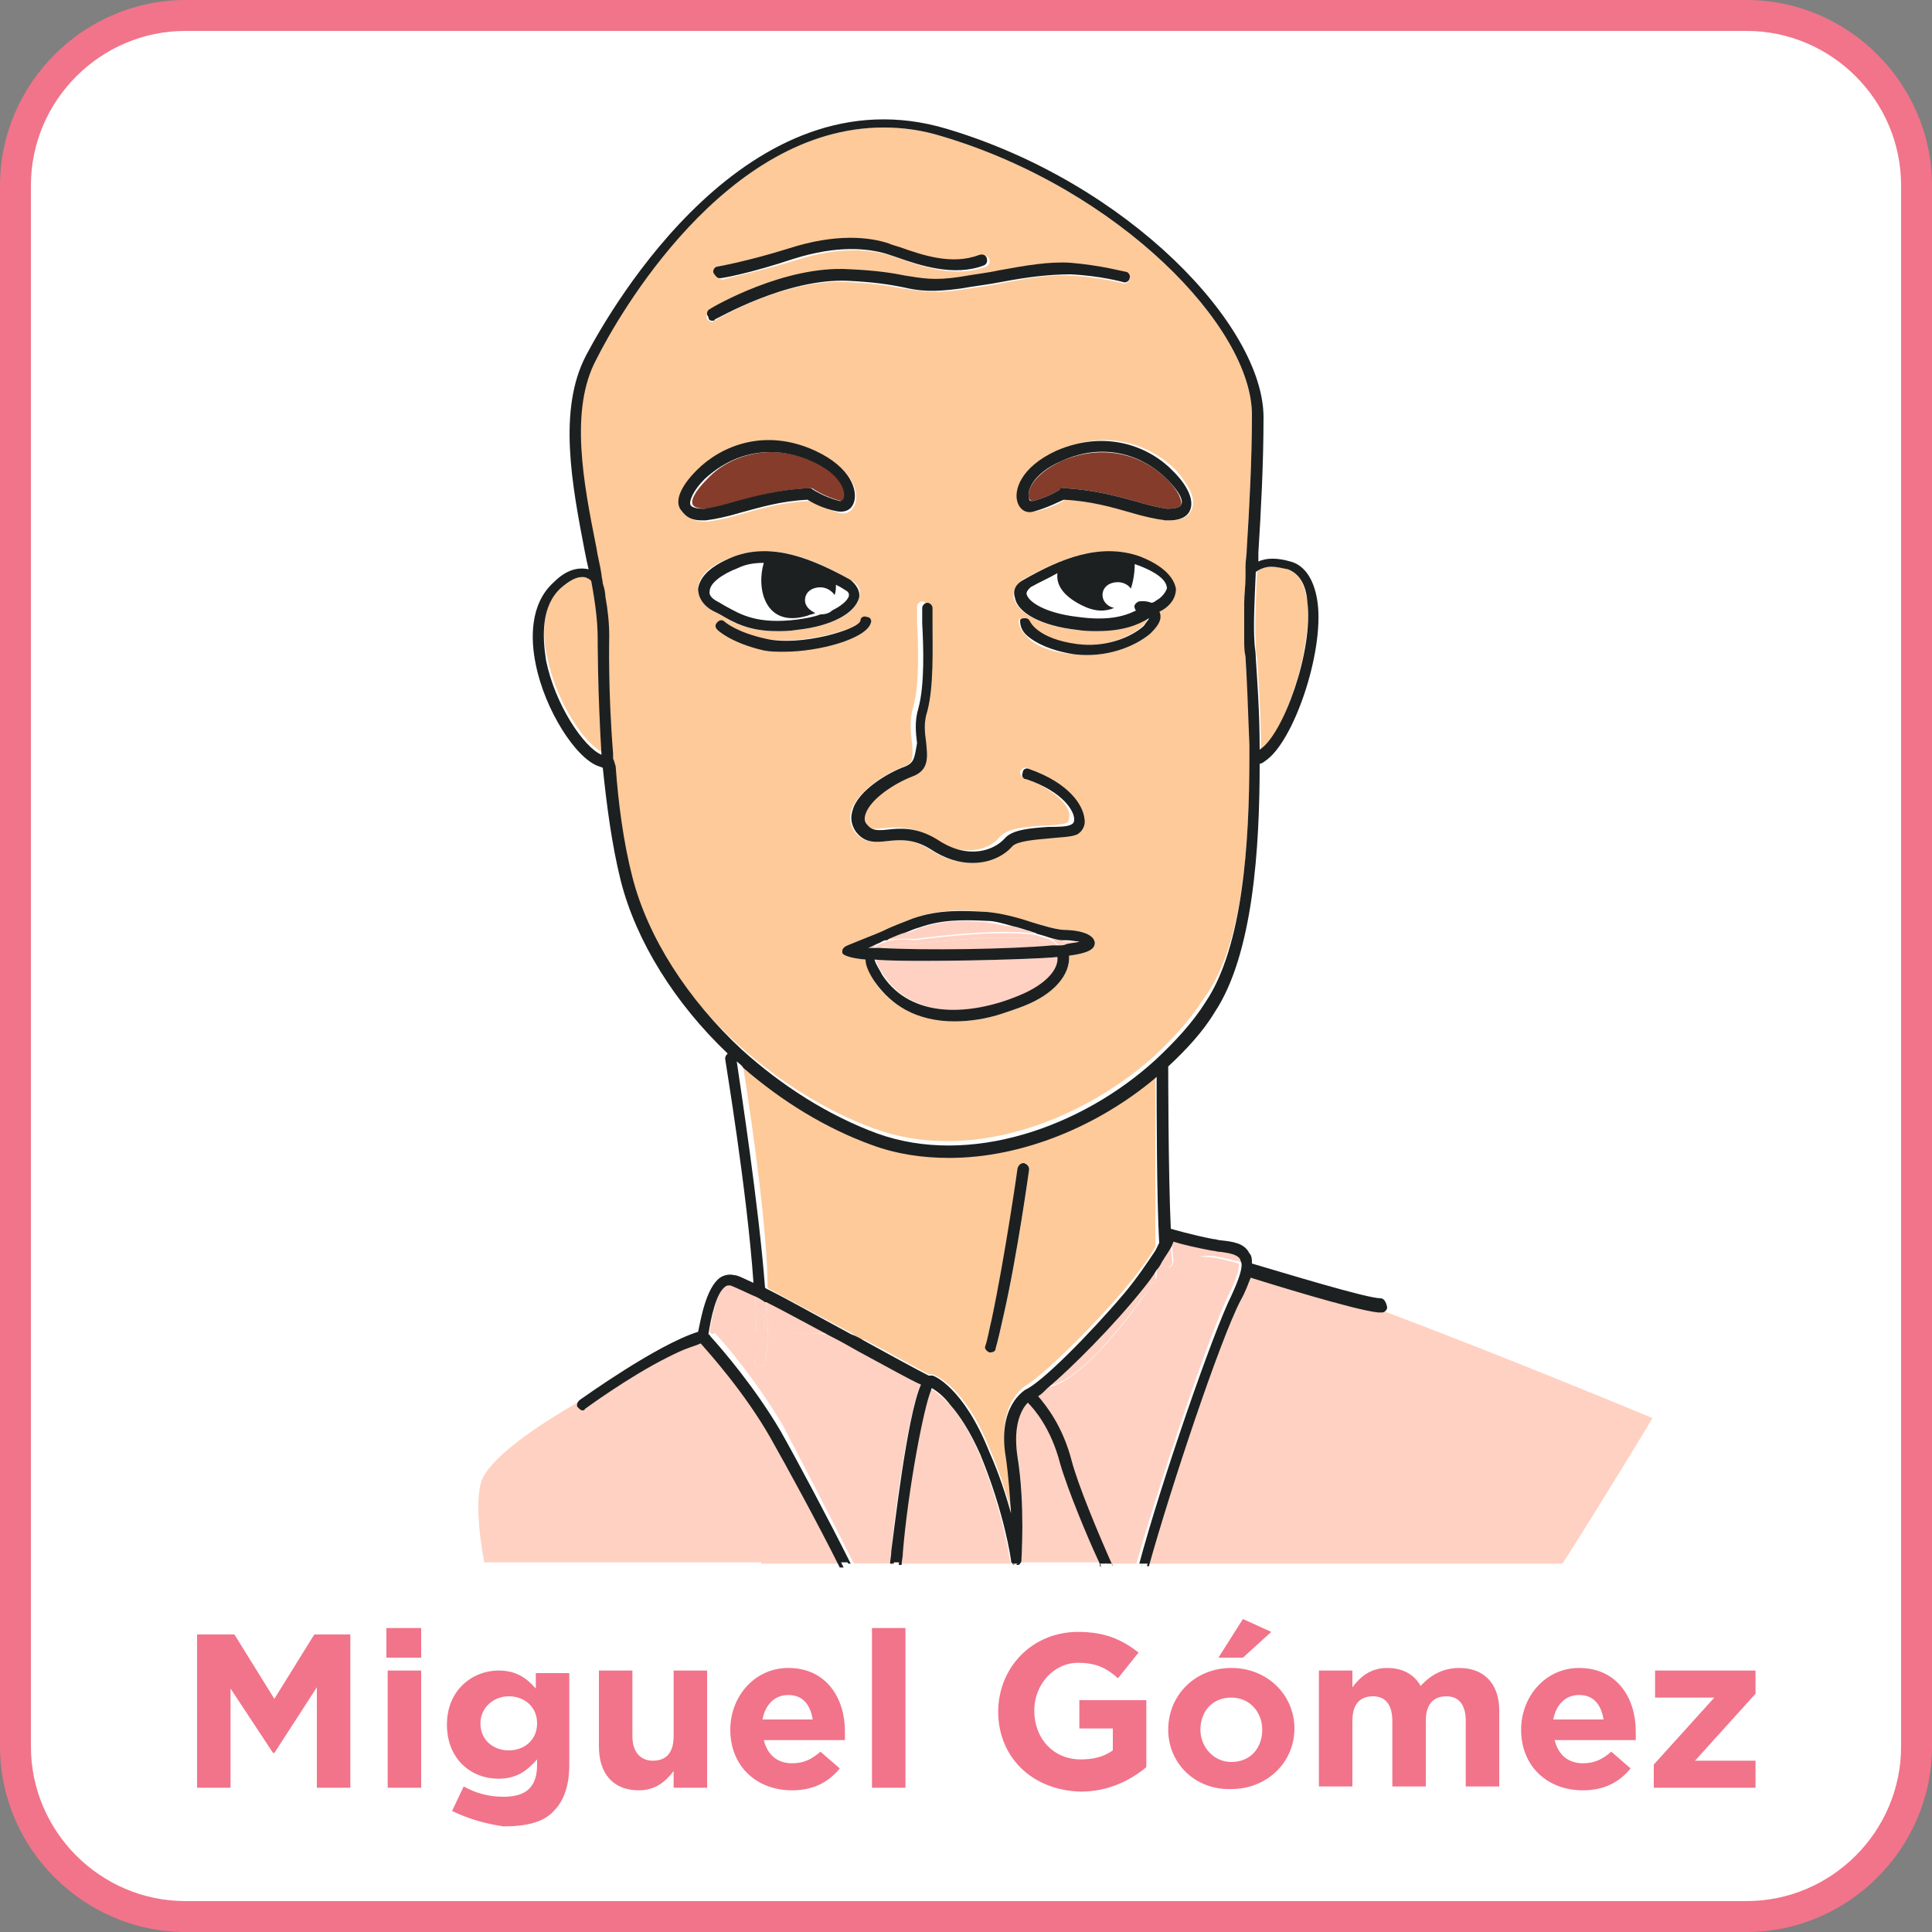 <?xml version="1.0" encoding="utf-8"?>
<!-- Generator: Adobe Illustrator 24.3.0, SVG Export Plug-In . SVG Version: 6.00 Build 0)  -->
<svg version="1.1" xmlns="http://www.w3.org/2000/svg" xmlns:xlink="http://www.w3.org/1999/xlink" x="0px" y="0px"
	 viewBox="0 0 150 150" style="enable-background:new 0 0 150 150;" xml:space="preserve">
<rect x="0" y="0" width="150" height="150" fill="#808080" stroke="none"/>
<style type="text/css">
	.st0{fill:#FFFFFF;}
	.st1{fill:#F1748A;}
	.st2{fill:#C5E9F9;}
	.st3{fill:#FFD1C2;}
	.st4{fill:#231411;}
	.st5{fill:#1C2021;}
	.st6{fill:#F78271;}
	.st7{fill:#853C2B;}
	.st8{fill:#FECA9A;}
	.st9{fill:#FFB260;}
	.st10{fill:#0094B9;}
	.st11{fill:#B3B3B3;}
	.st12{fill:none;stroke:#1C2021;stroke-width:34.506;stroke-miterlimit:10;}
	.st13{fill:none;stroke:#1C2021;stroke-width:2.289;stroke-miterlimit:10;}
	.st14{fill:none;stroke:#1C2021;stroke-width:2.733;stroke-miterlimit:10;}
	.st15{fill:#E7EBEF;}
	.st16{fill:#8A90A5;}
	.st17{fill:#FFFFFF;stroke:#000000;stroke-width:0.437;stroke-miterlimit:10;}
	.st18{fill:none;stroke:#1C2021;stroke-width:2.257;stroke-miterlimit:10;}
	.st19{fill:#CCCCCC;}
	.st20{fill:none;stroke:#1C2021;stroke-width:2.171;stroke-miterlimit:10;}
	.st21{clip-path:url(#SVGID_2_);}
	.st22{clip-path:url(#SVGID_4_);fill:#FDD56F;}
	.st23{fill:none;}
	.st24{fill:#FFEEDA;}
	.st25{fill:#562D24;}
	.st26{fill:none;stroke:#1C2021;stroke-width:7.04;stroke-miterlimit:10;}
	.st27{fill:none;stroke:#1C2021;stroke-width:4.719;stroke-miterlimit:10;}
</style>
<g id="Layer_2">
</g>
<g id="Layer_1">
	<g>
		<path class="st0" d="M14.4,148.8c-7.3,0-13.2-5.9-13.2-13.2V14.4c0-7.3,5.9-13.2,13.2-13.2h121.2c7.3,0,13.2,5.9,13.2,13.2v121.2
			c0,7.3-5.9,13.2-13.2,13.2H14.4z"/>
		<path class="st1" d="M135.6,2.4c6.6,0,12,5.4,12,12v121.2c0,6.6-5.4,12-12,12H14.4c-6.6,0-12-5.4-12-12V14.4c0-6.6,5.4-12,12-12
			H135.6 M135.6,0H14.4C6.5,0,0,6.5,0,14.4v121.2c0,7.9,6.5,14.4,14.4,14.4h121.2c7.9,0,14.4-6.5,14.4-14.4V14.4
			C150,6.5,143.5,0,135.6,0L135.6,0z"/>
	</g>
	<g>
		<path class="st23" d="M89.7,96.9c0.1-0.2,0.2-0.4,0.3-0.6c-0.2-3.5-0.2-10.6-0.2-12.9c0,0-0.1,0.1-0.1,0.1
			C89.7,87.7,89.7,93.7,89.7,96.9z"/>
		<path class="st23" d="M57.7,82.7c-0.2-0.2-0.4-0.3-0.5-0.5c0.3,2,1.8,11,2.2,17.6c0.1,0,0.1,0.1,0.2,0.1
			C59.7,95.8,58.6,87.9,57.7,82.7z"/>
		<path class="st23" d="M53.8,104.3c-0.5,0.2-1.1,0.5-1.8,0.8C52.7,104.8,53.3,104.5,53.8,104.3z"/>
		<path class="st3" d="M78.4,121.1c0,0-0.5-3.7-2.4-8.3c-0.8-1.8-1.6-3-2.3-3.8c-0.6-0.6-1.1-1-1.5-1.2c-0.6,1.4-1.7,7.9-2.2,12.6
			c0,0.3-0.1,0.7-0.1,1h8.6C78.5,121.3,78.4,121.2,78.4,121.1z"/>
		<path class="st3" d="M82.3,113.4c-0.7-2.6-2-4.1-2.5-4.7c-0.4,0.4-1.3,1.6-0.8,4.2c0.6,3.7,0.3,8,0.3,8.1c0,0.1-0.1,0.3-0.2,0.3
			h0.4h1.7h0h4.2c-0.1-0.2-0.2-0.4-0.2-0.6C84.5,119.3,82.9,115.5,82.3,113.4z"/>
		<path class="st3" d="M96.3,100.8c-1.6,3.1-5.4,14.5-7.1,20.6h31.1h1l0.4-0.6c4.1-6.5,6.6-10.7,6.6-10.7s-11.5-4.8-21.4-8.5
			c-1.9-0.2-8.6-2.3-9.9-2.7C96.9,99.5,96.6,100.1,96.3,100.8z"/>
		<path class="st3" d="M59.1,121.4h6.3c-1.8-3.6-4.1-7.9-5.4-10.1c-2-3.5-4.7-6.5-5.4-7.3c-0.3,0.1-0.5,0.2-0.8,0.3
			c-0.5,0.2-1.1,0.5-1.8,0.8c-3,1.6-6.3,4-6.4,4c-0.1,0.1-0.2,0.1-0.2,0.1c-0.1,0-0.3-0.1-0.3-0.2c0-0.1-0.1-0.1-0.1-0.2
			c-3.5,2-6.6,4.2-7.5,5.9c-0.5,1-0.5,3.4,0.1,6.6h19.8H59.1z"/>
		<g>
			<path class="st8" d="M73.7,89.8c-2,0-4.1-0.3-6-1c-3.6-1.3-7-3.4-10-6c0.8,5.1,1.9,13.1,1.9,17.2c1.6,0.9,3.9,2.1,6.5,3.5
				c0.3,0.2,0.6,0.4,1,0.5c2.1,1.1,4.2,2.3,5,2.7c0,0,0.1,0,0.1,0c0,0,0,0,0.1,0c0,0,0.1,0,0.1,0c0,0,0,0,0,0c0.1,0,2.5,0.9,4.4,5.7
				c0.8,1.8,1.3,3.5,1.7,4.8c0-1.3-0.1-2.9-0.4-4.3c-0.7-3.9,1.4-5.2,1.5-5.3c0,0,0,0,0,0c0,0,0,0,0,0c1.1-0.6,4.9-4.2,7.7-7.5
				c1-1.2,1.9-2.4,2.4-3.3c0-3.3,0-9.2,0-13.4C85.3,87.2,79.5,89.8,73.7,89.8z M77.3,104.7c-0.1,0.2-0.2,0.3-0.4,0.3
				c0,0-0.1,0-0.1,0c-0.2-0.1-0.4-0.3-0.3-0.5c0.2-0.6,0.3-1.3,0.5-2.1c1.1-4.7,2-11.6,2-11.7c0-0.2,0.3-0.4,0.5-0.4
				c0.2,0,0.4,0.2,0.4,0.5c0,0.1-0.9,6.7-2,11.4C77.7,103.2,77.5,104,77.3,104.7z"/>
			<path class="st8" d="M72.4,107.7C72.3,107.7,72.3,107.7,72.4,107.7C72.3,107.7,72.3,107.7,72.4,107.7c0.3,0.3,0.8,0.7,1.4,1.3
				C73.2,108.3,72.7,107.9,72.4,107.7z"/>
			<path class="st8" d="M46.4,49.4c0-1.3-0.2-2.8-0.5-4.4c-0.1-0.1-0.2-0.1-0.3-0.2c-0.1,0-0.3-0.1-0.4-0.1c-0.5,0-1,0.3-1.6,0.8
				c-1.6,1.5-1.5,3.9-1.1,5.6c0.7,3.4,2.9,6.7,4.3,7.3C46.4,53.6,46.4,49.6,46.4,49.4z"/>
			<path class="st8" d="M101.5,46.7c-0.2-1.4-0.7-2.2-1.5-2.5c-0.4-0.1-0.8-0.2-1.2-0.2c-0.5,0-0.9,0.1-1.2,0.4
				c-0.1,2.3-0.2,4.2-0.1,5.5c0,0.3,0,0.7,0.1,1.2c0.1,1.6,0.3,4.1,0.3,7.1C99.6,57.1,101.9,50.5,101.5,46.7z"/>
			<path class="st8" d="M96.6,46.8c0-0.6,0.1-1.3,0.1-2c0-0.3,0-0.5,0-0.8c0-0.5,0.1-0.9,0.1-1.4c0.2-3.2,0.4-6.9,0.4-10.4
				c0-6.8-10.3-17.5-24-21.6c-1.6-0.5-3.2-0.7-4.6-0.7C56.3,9.9,48,24.5,46.2,27.7c-2.1,3.9-1,9.6,0,14.6c0.1,0.7,0.3,1.4,0.4,2.1
				c0,0.3,0.1,0.5,0.1,0.7c0.1,0.3,0.1,0.7,0.2,1c0.2,1.1,0.3,2.2,0.3,3.1c0,0.1-0.1,4.1,0.3,9.1c0,0.1,0,0.3,0,0.4
				c0,0.1,0,0.3,0,0.4c0.3,2.8,0.7,5.9,1.3,8.6c1.2,4.8,4.3,9.6,8.5,13.4c3.1,2.8,6.7,5.1,10.5,6.5c7.3,2.7,15.9-0.4,21.7-5.5
				c1.5-1.4,2.9-2.9,3.9-4.5C96.5,73.6,97,65.5,97,59c0-0.2,0-0.3,0-0.5c0-0.2,0-0.4,0-0.6c0-2.9-0.2-5.3-0.3-6.8
				c0-0.5-0.1-0.9-0.1-1.2c0-0.3,0-0.7,0-1.1c0-0.4,0-0.7,0-1.1C96.6,47.4,96.6,47.1,96.6,46.8z M55.9,20.8c0,0,2.3-0.4,5.5-1.4
				c3.7-1.2,6.2-0.9,7.8-0.4c0.3,0.1,0.6,0.2,0.9,0.3c1.7,0.6,4.1,1.4,6.1,0.6c0.2-0.1,0.5,0,0.6,0.2c0.1,0.2,0,0.5-0.2,0.6
				c-2.4,0.9-5,0-6.7-0.6c-0.3-0.1-0.6-0.2-0.9-0.3c-1.4-0.4-3.8-0.7-7.2,0.4c-3.3,1-5.5,1.4-5.6,1.5c0,0-0.1,0-0.1,0
				c-0.2,0-0.4-0.1-0.4-0.4C55.5,21,55.6,20.8,55.9,20.8z M55.1,24.1c0.2-0.1,5.7-3.3,10.8-3.1c2.2,0.1,3.4,0.4,4.4,0.5
				c1.3,0.2,2.1,0.4,4.2,0.1c1.1-0.2,2.1-0.3,3-0.5c2.2-0.4,3.9-0.7,5.6-0.6c2.4,0.1,4.2,0.7,4.3,0.7c0.2,0.1,0.4,0.3,0.3,0.5
				c-0.1,0.2-0.3,0.4-0.5,0.3c0,0-1.8-0.5-4.1-0.6c-1.6-0.1-3.3,0.2-5.4,0.6c-0.9,0.2-1.9,0.3-3.1,0.5c-2.2,0.3-3.1,0.1-4.5-0.1
				c-1-0.2-2.2-0.4-4.3-0.5c-4.8-0.3-10.2,2.9-10.3,3c-0.1,0-0.1,0.1-0.2,0.1c-0.1,0-0.3-0.1-0.4-0.2C54.8,24.5,54.9,24.2,55.1,24.1
				z M79.5,60.4c-0.2-0.1-0.3-0.3-0.3-0.5c0.1-0.2,0.3-0.3,0.5-0.3c3.1,1.1,4.2,2.8,4.3,3.9c0,0.6-0.2,1-0.6,1.2
				C83,65,82.2,65,81.3,65.1c-1,0.1-2.4,0.1-2.8,0.6c-0.6,0.7-1.7,1.3-3.1,1.3c-1,0-2.1-0.3-3.3-1.1c-1.3-0.8-2.3-0.7-3.3-0.6
				c-0.9,0.1-1.8,0.2-2.5-0.8c-0.3-0.5-0.4-1-0.2-1.6c0.5-1.5,2.7-2.9,4.1-3.4c0.7-0.2,0.7-0.7,0.6-1.9c-0.1-0.8-0.2-1.7,0.1-2.7
				c0.5-1.7,0.4-4.8,0.3-6.6c0-0.5,0-0.9,0-1.2c0-0.2,0.2-0.4,0.4-0.4s0.4,0.2,0.4,0.4c0,0.3,0,0.7,0,1.2c0.1,2,0.2,5-0.4,6.8
				c-0.2,0.8-0.2,1.6-0.1,2.4c0.1,1.1,0.2,2.2-1.1,2.7c-1.3,0.5-3.2,1.7-3.6,2.9c-0.1,0.3-0.1,0.6,0.1,0.8c0.4,0.5,0.8,0.5,1.7,0.4
				c1-0.1,2.3-0.2,3.8,0.8c2.5,1.6,4.5,0.8,5.2-0.1c0.6-0.7,2-0.8,3.4-0.9c0.7,0,1.5-0.1,1.8-0.2c0.2-0.1,0.2-0.3,0.2-0.4
				C83.2,62.9,82.4,61.5,79.5,60.4z M52.9,39.6c-0.3-0.7,0.1-1.8,1.3-3c1.9-1.9,5.3-3.3,9.2-1.5c2.8,1.3,3.3,3.1,3,4
				c-0.2,0.6-0.7,0.9-1.3,0.7c-1.1-0.3-2-0.8-2.3-0.9c-2.1,0.1-3.8,0.6-5.2,1c-1,0.3-1.9,0.5-2.7,0.6c-0.1,0-0.2,0-0.3,0
				C53.4,40.4,53.1,39.9,52.9,39.6z M54.2,45.7c0-0.6,0.4-1.7,2.8-2.5c3.1-1.1,6.2,0.2,9,1.8c0.6,0.3,0.9,0.8,0.7,1.4
				c-0.2,1.2-2.1,2.2-4.8,2.5C61.4,49,60.8,49,60.3,49c-2.3,0-3.5-0.7-4.4-1.3c-0.2-0.1-0.4-0.2-0.6-0.3
				C54.6,47,54.2,46.4,54.2,45.7z M55.7,48.9c-0.2-0.2-0.2-0.4,0-0.6c0.2-0.2,0.4-0.2,0.6,0c0,0,0.9,0.8,3.2,1.3
				c2.6,0.5,7-0.7,7.3-1.4c0.1-0.2,0.3-0.3,0.5-0.3c0.2,0.1,0.3,0.3,0.3,0.5c-0.4,1.2-4,2.1-6.7,2.1c-0.6,0-1.1,0-1.6-0.1
				C56.8,49.9,55.8,48.9,55.7,48.9z M74.1,79.3c-1.3,0-2.6-0.3-3.8-0.9c-0.9-0.5-1.8-1.2-2.4-2.2c-0.4-0.7-0.6-1.2-0.7-1.7
				c-1-0.1-1.7-0.3-1.8-0.5c0-0.1-0.1-0.4,0.4-0.6c1.3-0.5,2.1-0.9,2.7-1.1c0.8-0.4,1.4-0.6,2.4-1c1.9-0.7,3.9-0.7,5.7-0.5
				c1,0.1,2.3,0.5,3.5,0.8c1.1,0.3,2.1,0.6,2.6,0.6c0,0,2.2,0,2.3,1c0,0.5-0.5,0.8-2,1c0,0,0,0,0,0c0.1,1.5-1.2,3-3.5,3.9
				c-0.5,0.2-1.1,0.4-1.7,0.6C76.6,79.1,75.3,79.3,74.1,79.3z M90.1,47.4c-0.1,0-0.1,0.1-0.2,0.1c0,0.1,0.1,0.2,0.1,0.4
				c0,0.5-0.4,1-0.8,1.3c-1.2,1-3.4,1.9-5.9,1.6c-2-0.2-3.1-0.8-3.6-1.4c-0.5-0.5-0.6-0.9-0.6-1.2c0-0.2,0.2-0.2,0.4-0.2
				c0.2,0,0.3,0.1,0.4,0.3c0,0,0.5,1.3,3.6,1.7c2.2,0.3,4.2-0.5,5.2-1.4c0.3-0.3,0.4-0.4,0.4-0.6c-0.9,0.5-2.1,1-4,1
				c-0.5,0-1,0-1.6-0.1c-2.7-0.3-4.5-1.3-4.8-2.5c-0.1-0.5,0.2-1,0.7-1.4c2.9-1.6,6-2.9,9-1.8c2.3,0.9,2.7,1.9,2.8,2.5
				C91.3,46.4,90.9,47,90.1,47.4z M92.5,39.6c-0.1,0.3-0.5,0.8-1.6,0.8c-0.1,0-0.2,0-0.3,0c-0.8-0.1-1.7-0.3-2.7-0.6
				c-1.5-0.4-3.1-0.9-5.2-1c-0.3,0.2-1.2,0.7-2.3,0.9c-0.6,0.1-1.1-0.1-1.3-0.7c-0.3-0.9,0.2-2.7,3-4c3.9-1.8,7.3-0.4,9.2,1.5
				C92.4,37.8,92.9,38.8,92.5,39.6z"/>
		</g>
		<path class="st7" d="M79.9,38.7c0.1,0.2,0.2,0.2,0.3,0.2c1.2-0.3,2.1-0.9,2.1-0.9c0.1,0,0.2-0.1,0.2-0.1l0,0
			c2.3,0.1,4.1,0.6,5.6,1c1,0.3,1.8,0.5,2.5,0.6c0.6,0,1-0.1,1.1-0.3c0.1-0.3-0.2-1.1-1.1-2c-1.7-1.7-4.7-2.9-8.2-1.4
			C80.1,36.9,79.7,38.2,79.9,38.7z"/>
		<path class="st0" d="M90.4,45.8c0-0.6-0.9-1.3-2.2-1.8c-0.1,0-0.2-0.1-0.3-0.1c0,0.6,0,1.3-0.3,1.9c0.1,0.2,0.2,0.3,0.2,0.6
			c0,0.6-0.5,1-1.2,1c-0.1,0-0.2,0-0.3-0.1c-0.6,0.3-1.4,0.3-2.5-0.2c-1.6-0.8-2-1.6-1.9-2.5c-0.7,0.3-1.4,0.7-2.1,1.1
			c-0.4,0.2-0.3,0.4-0.3,0.5c0.1,0.6,1.4,1.5,4,1.8c2.2,0.3,3.6-0.1,4.5-0.5c-0.1-0.1-0.1-0.1-0.1-0.2c-0.1-0.2,0.1-0.5,0.3-0.5
			c0.1,0,0.6-0.1,1,0.1c0.1-0.1,0.3-0.2,0.4-0.2C90,46.5,90.4,46.2,90.4,45.8z"/>
		<path class="st7" d="M62.9,37.9c0.1,0,0.2,0,0.3,0.1c0,0,0.9,0.6,2.1,0.9c0.2,0,0.3,0,0.3-0.2c0.2-0.5-0.2-1.9-2.5-2.9
			c-1.1-0.5-2.2-0.7-3.2-0.7c-2.1,0-3.9,0.9-5,2.1c-1,1-1.3,1.7-1.1,2c0.1,0.2,0.5,0.3,1.1,0.3c0.7-0.1,1.5-0.3,2.5-0.6
			C58.8,38.5,60.6,38,62.9,37.9z"/>
		<path class="st0" d="M61.9,48c0.7-0.1,1.3-0.2,1.8-0.4c-0.2,0-0.3,0-0.4-0.1c-0.2,0.1-0.4,0.1-0.6,0.2c-3.3,1-4-2.1-3.4-4.1
			c-0.7,0-1.3,0.1-2,0.4c-1.3,0.5-2.2,1.1-2.2,1.8c0,0.5,0.4,0.7,0.6,0.8c0.2,0.1,0.4,0.2,0.7,0.4C57.4,47.6,58.8,48.4,61.9,48z"/>
		<path class="st0" d="M64.8,46.2c0.1,0.1,0.1,0.3,0.1,0.4c0,0.3-0.1,0.5-0.3,0.7c0.8-0.4,1.3-0.8,1.3-1.1c0-0.1,0-0.3-0.3-0.5
			c-0.2-0.1-0.4-0.2-0.7-0.4C64.9,45.7,64.9,46,64.8,46.2z"/>
		<path class="st3" d="M72,74.6c-1.5,0-2.9,0-4-0.1c0.1,0.4,0.3,0.8,0.6,1.2c2.3,3.5,7,3.1,10.6,1.6c2.2-0.9,3-2.2,3-3c0,0,0,0,0,0
			c0,0,0,0,0,0C81.4,74.4,76.4,74.6,72,74.6z"/>
		<path class="st3" d="M59.6,100.9C59.6,100.8,59.5,100.8,59.6,100.9c-0.1,0.1-0.1,0.3-0.1,0.5C59.6,101.2,59.6,101,59.6,100.9z"/>
		<path class="st3" d="M59.6,103.5c0,0,0.1,0,0.1,0c0-0.1-0.1-0.1-0.1-0.2C59.6,103.4,59.6,103.4,59.6,103.5z"/>
		<path class="st3" d="M58.7,103.5c0-0.9,0-2-0.1-3.1c-0.9-0.4-1.5-0.7-1.8-0.8c-0.1,0-0.3,0-0.4,0.1c-0.7,0.5-1.1,2.4-1.3,3.7
			c0,0,0.1,0.1,0.2,0.2c0.3-0.2,0.5-0.2,0.5-0.2S56.9,103.4,58.7,103.5z"/>
		<path class="st3" d="M66.3,121.4h2.8c0-0.3,0.1-0.7,0.1-1.1c0.1-1.4,1.2-10.4,2.3-12.9c-0.2-0.1-0.3-0.1-0.3-0.1
			s-9.5-1.2-11.5-3.8c0,0-0.1,0-0.1,0c0,1-0.1,1.8-0.2,2.3c0,0.2-0.2,0.3-0.4,0.3c0,0-0.1,0-0.1,0c-0.2,0-0.4-0.3-0.3-0.5
			c0.1-0.5,0.2-1.3,0.2-2.2c-1.8-0.1-2.9-0.2-2.9-0.2s-0.2,0.1-0.5,0.2c0.9,0.9,3.4,3.9,5.4,7.3C62,113,64.4,117.6,66.3,121.4z"/>
		<path class="st3" d="M59.6,103.3c0,0.1,0.1,0.1,0.1,0.2c1.3,0,2.9,0.1,4.8,0c-1.7-0.9-3.5-1.9-4.9-2.6c0,0.2,0,0.3-0.1,0.5
			C59.6,102,59.6,102.7,59.6,103.3z"/>
		<path class="st3" d="M59.7,103.5c2,2.7,11.5,3.8,11.5,3.8s0.1,0,0.3,0.1c0,0,0,0,0,0c-0.8-0.4-2.2-1.2-4.9-2.6
			c-0.7-0.4-1.5-0.8-2.2-1.2C62.6,103.5,61,103.5,59.7,103.5z"/>
		<path class="st3" d="M58.7,103.5c0.3,0,0.6,0,0.9,0c0-0.1,0-0.1,0-0.2c-0.3-0.4-0.3-0.8-0.2-1.3c0.1-0.2,0.1-0.4,0.1-0.7
			c0-0.2,0-0.3,0-0.5c-0.3-0.2-0.6-0.3-0.9-0.5C58.7,101.5,58.7,102.6,58.7,103.5z"/>
		<path class="st3" d="M58.6,105.6c-0.1,0.2,0.1,0.5,0.3,0.5c0,0,0.1,0,0.1,0c0.2,0,0.4-0.1,0.4-0.3c0.1-0.6,0.2-1.4,0.2-2.3
			c-0.3,0-0.6,0-0.9,0C58.7,104.4,58.7,105.1,58.6,105.6z"/>
		<path class="st3" d="M59.4,102c-0.1,0.5-0.1,0.9,0.2,1.3c0-0.6,0-1.3-0.1-2C59.5,101.6,59.5,101.8,59.4,102z"/>
		<path class="st3" d="M89.5,99.6c5.6-1.6,4.1-2,3.5-2.1c0.2,0,0.4,0,0.9,0c0.5,0,1.3,0.2,2.5,0.5c0-0.2,0-0.3-0.1-0.4
			c-0.2-0.4-0.8-0.5-1.5-0.6c-0.2,0-0.5-0.1-0.7-0.1c-1.2-0.2-2.4-0.5-3-0.7c0,0.1-0.1,0.2-0.1,0.3c0,0.6,0.1,1.1,0.1,1.4
			c0,0.2-0.1,0.5-0.4,0.5c0,0,0,0-0.1,0c-0.2,0-0.4-0.1-0.4-0.4c0-0.1,0-0.1,0-0.2c-0.1,0.2-0.3,0.4-0.4,0.6c0,0.5,0,0.7,0,0.8
			C89.7,99.3,89.6,99.4,89.5,99.6z"/>
		<path class="st3" d="M93,97.5c0.6,0.1,2.1,0.4-3.5,2.1c-1,1.6-5.6,8-8.3,8.1c-0.3,0.2-0.5,0.4-0.7,0.6c0.6,0.7,1.9,2.3,2.6,5
			c0.5,1.9,2,5.5,3.2,8.2h1.9c1.8-6.4,5.8-18.2,7.2-21c0.6-1.2,0.8-1.9,0.8-2.4c-1.1-0.3-2-0.5-2.5-0.5C93.4,97.5,93.1,97.5,93,97.5
			z"/>
		<path class="st3" d="M89.5,99.6c0.1-0.2,0.2-0.3,0.2-0.4c0,0,0-0.3,0-0.8c-0.3,0.4-0.7,0.9-1,1.4C89,99.8,89.2,99.7,89.5,99.6z"/>
		<path class="st3" d="M89.5,99.6c-0.2,0.1-0.5,0.1-0.8,0.2c-2.3,2.9-5.6,6.2-7.5,7.8C83.9,107.6,88.4,101.2,89.5,99.6z"/>
		<path class="st3" d="M90.6,98.4C90.6,98.4,90.6,98.4,90.6,98.4c0.3,0,0.5-0.3,0.4-0.5c0-0.3-0.1-0.8-0.1-1.4
			c-0.2,0.4-0.4,0.8-0.8,1.3c0,0.1,0,0.2,0,0.2C90.2,98.3,90.4,98.4,90.6,98.4z"/>
		<path class="st3" d="M83.8,73.2c-0.3-0.1-0.7-0.1-1-0.1c-0.1,0-0.2,0-0.3,0c0.1,0.1,0.2,0.2,0.3,0.4
			C83.2,73.3,83.5,73.2,83.8,73.2z"/>
		<path class="st3" d="M67.3,73.7C67.3,73.7,67.3,73.7,67.3,73.7C67.3,73.6,67.3,73.6,67.3,73.7C67.3,73.6,67.3,73.6,67.3,73.7z"/>
		<path class="st3" d="M71,72.5c0.5-0.1,4.4-0.6,7.5-0.5c-0.7-0.2-1.3-0.3-1.9-0.4c-2-0.2-3.6-0.1-5.3,0.5c-0.4,0.2-0.8,0.3-1.1,0.4
			C70.5,72.4,70.8,72.5,71,72.5z"/>
		<path class="st3" d="M81.7,73.5c-0.2-0.2-0.6-0.4-1-0.5c-2.6-0.6-9.6,0.3-9.7,0.3c0,0-0.1,0-0.1,0c-0.2,0-0.4,0-0.7,0
			c-0.6,0-1.4,0.1-1.9,0.4C71.8,73.9,78.4,73.8,81.7,73.5z"/>
		<path class="st3" d="M68.2,73.3c-0.3,0.1-0.6,0.2-0.9,0.4c0,0,0,0,0,0c0.1,0,0.3,0,0.4,0C67.9,73.5,68,73.4,68.2,73.3z"/>
		<path class="st3" d="M82.2,73.4c0.2,0,0.3,0,0.5-0.1c-0.1-0.1-0.2-0.3-0.3-0.4c-0.3,0-0.6-0.1-1-0.2C81.8,73,82,73.2,82.2,73.4z"
			/>
		<path class="st3" d="M71,72.9c0,0,6.4-0.9,9.4-0.4c-0.2-0.1-0.3-0.1-0.5-0.2c-0.5-0.1-0.9-0.3-1.4-0.4c-3,0-6.9,0.5-7.5,0.5
			c-0.1,0-0.4,0-0.8,0c-0.4,0.2-0.8,0.3-1.3,0.5c-0.1,0-0.1,0-0.2,0.1C69.7,72.8,71,72.9,71,72.9z"/>
		<path class="st3" d="M70.9,73.3c0,0,0.1,0,0.1,0c0.1,0,7-0.9,9.7-0.3c0.4,0.1,0.8,0.3,1,0.5c0.1,0,0.2,0,0.3,0c0.1,0,0.1,0,0.2,0
			c-0.2-0.2-0.5-0.5-0.8-0.6c-0.3-0.1-0.7-0.2-1-0.3c-3-0.5-9.4,0.4-9.4,0.4s-1.2-0.2-2.2,0.1c-0.2,0.1-0.3,0.1-0.5,0.2
			c-0.2,0.1-0.4,0.3-0.5,0.4c0.2,0,0.4,0,0.5,0c0.4-0.3,1.2-0.4,1.9-0.4C70.5,73.3,70.7,73.3,70.9,73.3z"/>
		<path class="st0" d="M64.8,46.2c-0.2,0.5-0.7,1-1.6,1.4c0.1,0,0.3,0.1,0.4,0.1c0.3-0.1,0.6-0.2,0.9-0.3c0.2-0.2,0.3-0.4,0.3-0.7
			C64.9,46.5,64.9,46.4,64.8,46.2z"/>
		<path class="st0" d="M63.7,47.7c0.3,0,0.7-0.1,0.9-0.3C64.3,47.4,64,47.6,63.7,47.7C63.7,47.7,63.7,47.7,63.7,47.7z"/>
		<path class="st0" d="M64.8,46.2c-0.2-0.4-0.6-0.6-1.1-0.6c-0.7,0-1.2,0.5-1.2,1c0,0.4,0.3,0.8,0.8,1
			C64.1,47.2,64.6,46.7,64.8,46.2z"/>
		<path class="st0" d="M86.3,47.4c0.1,0,0.2,0.1,0.3,0.1c0.7,0,1.2-0.5,1.2-1c0-0.2-0.1-0.4-0.2-0.6C87.3,46.5,86.9,47.1,86.3,47.4z
			"/>
		<path class="st0" d="M86.6,45.4c-0.7,0-1.2,0.5-1.2,1c0,0.5,0.4,0.9,0.9,1c0.6-0.3,1-0.9,1.3-1.5C87.4,45.6,87,45.4,86.6,45.4z"/>
		<g>
			<path class="st5" d="M82,35c-2.8,1.3-3.3,3.1-3,4c0.2,0.6,0.7,0.9,1.3,0.7c1.1-0.3,2-0.8,2.3-0.9c2.1,0.1,3.8,0.6,5.2,1
				c1,0.3,1.9,0.5,2.7,0.6c0.1,0,0.2,0,0.3,0c1.1,0,1.5-0.5,1.6-0.8c0.3-0.7-0.1-1.8-1.3-3C89.3,34.7,85.9,33.3,82,35z M91.7,39.2
				c-0.1,0.2-0.5,0.3-1.1,0.3c-0.7-0.1-1.5-0.3-2.5-0.6c-1.5-0.4-3.3-0.9-5.6-1l0,0c-0.1,0-0.2,0-0.2,0.1c0,0-0.9,0.6-2.1,0.9
				c-0.2,0-0.3,0-0.3-0.2c-0.2-0.5,0.2-1.9,2.5-2.9c3.5-1.6,6.5-0.3,8.2,1.4C91.6,38.2,91.9,38.9,91.7,39.2z"/>
			<path class="st5" d="M88.5,43.2c-3.1-1.1-6.2,0.2-9,1.8c-0.6,0.3-0.9,0.8-0.7,1.4c0.2,1.2,2.1,2.2,4.8,2.5
				c0.6,0.1,1.1,0.1,1.6,0.1c2,0,3.2-0.5,4-1c0,0.1-0.2,0.3-0.4,0.6c-1,0.9-3,1.7-5.2,1.4c-3-0.4-3.6-1.7-3.6-1.7
				c-0.1-0.2-0.2-0.3-0.4-0.3c-0.2,0-0.4,0-0.4,0.2c0,0.3,0.1,0.8,0.6,1.2c0.6,0.5,1.7,1.1,3.6,1.4c2.5,0.3,4.7-0.6,5.9-1.6
				c0.3-0.3,0.8-0.8,0.8-1.3c0-0.1,0-0.3-0.1-0.4c0.1,0,0.1-0.1,0.2-0.1c0.7-0.4,1.1-1,1.1-1.7C91.2,45.2,90.8,44.1,88.5,43.2z
				 M89.8,46.6c-0.1,0.1-0.3,0.2-0.4,0.2c-0.5-0.2-1-0.1-1-0.1c-0.2,0.1-0.4,0.3-0.3,0.5c0,0.1,0.1,0.2,0.1,0.2
				c-1,0.5-2.3,0.8-4.5,0.5c-2.6-0.3-3.9-1.2-4-1.8c0-0.1,0-0.2,0.3-0.5c0.7-0.4,1.4-0.7,2.1-1.1c-0.1,0.8,0.3,1.7,1.9,2.5
				c1,0.5,1.8,0.5,2.5,0.2c-0.5-0.1-0.9-0.5-0.9-1c0-0.6,0.5-1,1.2-1c0.4,0,0.8,0.2,1,0.5c0.2-0.6,0.3-1.3,0.3-1.9
				c0.1,0,0.2,0.1,0.3,0.1c1.3,0.5,2.2,1.1,2.2,1.8C90.4,46.2,90,46.5,89.8,46.6z"/>
			<path class="st5" d="M54.5,40.4c0.1,0,0.2,0,0.3,0c0.8-0.1,1.7-0.3,2.7-0.6c1.5-0.4,3.1-0.9,5.2-1c0.3,0.2,1.2,0.7,2.3,0.9
				c0.6,0.1,1.1-0.1,1.3-0.7c0.3-0.9-0.2-2.7-3-4c-3.9-1.8-7.3-0.4-9.2,1.5c-1.2,1.2-1.7,2.3-1.3,3C53.1,39.9,53.4,40.4,54.5,40.4z
				 M59.8,35.1c1,0,2.1,0.2,3.2,0.7c2.3,1,2.7,2.4,2.5,2.9c-0.1,0.2-0.2,0.2-0.3,0.2C64,38.6,63.1,38,63.1,38
				c-0.1-0.1-0.2-0.1-0.3-0.1c-2.3,0.1-4.1,0.6-5.6,1c-1,0.3-1.8,0.5-2.5,0.6c-0.6,0-1-0.1-1.1-0.3c-0.1-0.3,0.2-1.1,1.1-2
				C56,36,57.7,35.1,59.8,35.1z"/>
			<path class="st5" d="M60.3,49c0.5,0,1,0,1.6-0.1c2.7-0.3,4.5-1.3,4.8-2.5c0.1-0.5-0.2-1-0.7-1.4c-2.9-1.6-6-2.9-9-1.8
				c-2.3,0.9-2.7,1.9-2.8,2.5c0,0.7,0.4,1.3,1.1,1.7c0.2,0.1,0.4,0.2,0.6,0.3C56.9,48.3,58.1,49,60.3,49z M59.3,43.7
				c-0.6,2,0.1,5.1,3.4,4.1c0.2-0.1,0.4-0.1,0.6-0.2c-0.4-0.2-0.8-0.5-0.8-1c0-0.6,0.5-1,1.2-1c0.5,0,0.9,0.3,1.1,0.6
				c0.1-0.3,0.1-0.5,0.1-0.8c0.2,0.1,0.4,0.2,0.7,0.4c0.4,0.2,0.3,0.4,0.3,0.5c-0.1,0.3-0.5,0.7-1.3,1.1c-0.2,0.2-0.5,0.3-0.9,0.3
				c0,0,0,0,0,0c-0.5,0.2-1.1,0.3-1.8,0.4c-3.1,0.4-4.4-0.4-5.5-1c-0.2-0.1-0.5-0.3-0.7-0.4c-0.2-0.1-0.7-0.4-0.6-0.8
				c0-0.6,0.9-1.3,2.2-1.8C57.9,43.8,58.6,43.7,59.3,43.7z"/>
			<path class="st5" d="M70.3,59.5c-1.4,0.5-3.7,1.9-4.1,3.4c-0.2,0.6-0.1,1.1,0.2,1.6c0.7,1,1.6,0.9,2.5,0.8c0.9-0.1,2-0.2,3.3,0.6
				c1.2,0.8,2.3,1.1,3.3,1.1c1.4,0,2.5-0.6,3.1-1.3c0.4-0.4,1.7-0.5,2.8-0.6c0.9-0.1,1.7-0.1,2.2-0.3c0.4-0.2,0.7-0.7,0.6-1.2
				c-0.1-1.1-1.2-2.8-4.3-3.9c-0.2-0.1-0.5,0-0.5,0.3c-0.1,0.2,0,0.5,0.3,0.5c2.9,1,3.7,2.5,3.7,3.1c0,0.1,0,0.3-0.2,0.4
				c-0.3,0.2-1.1,0.2-1.8,0.2c-1.4,0.1-2.8,0.2-3.4,0.9c-0.8,0.9-2.8,1.7-5.2,0.1c-1.6-1-2.9-0.9-3.8-0.8c-0.9,0.1-1.3,0.1-1.7-0.4
				c-0.2-0.2-0.2-0.5-0.1-0.8c0.4-1.2,2.3-2.4,3.6-2.9c1.4-0.5,1.2-1.6,1.1-2.7c-0.1-0.7-0.2-1.5,0.1-2.4c0.5-1.9,0.4-4.8,0.4-6.8
				c0-0.5,0-0.9,0-1.2c0-0.2-0.2-0.4-0.4-0.4s-0.4,0.2-0.4,0.4c0,0.3,0,0.7,0,1.2c0.1,1.8,0.2,4.8-0.3,6.6c-0.3,1-0.2,1.9-0.1,2.7
				C71,58.8,71,59.2,70.3,59.5z"/>
			<path class="st5" d="M107.2,100.8c-1.1,0-7.6-2-10-2.7c0-0.3,0-0.6-0.2-0.8c-0.4-0.8-1.3-0.9-2.2-1c-0.2,0-0.4-0.1-0.6-0.1
				c-1.6-0.3-3.3-0.8-3.3-0.8c0,0,0,0,0,0c-0.2-4.4-0.2-12.5-0.2-12.6c0,0,0,0,0,0c1.4-1.3,2.7-2.7,3.6-4.2c3-4.5,3.5-12.8,3.5-19.3
				c0.1,0,0.3-0.1,0.4-0.2c2.2-1.4,4.6-8.4,4.1-12.3c-0.3-2.2-1.3-3-2.1-3.2c-1-0.3-1.9-0.3-2.5,0c0-0.2,0-0.4,0-0.7
				c0.2-3.2,0.4-6.9,0.4-10.5c0-7.1-10.5-18.2-24.6-22.4c-15.4-4.6-26,13.8-28,17.6c-2.2,4.2-1.1,10-0.1,15.2c0.1,0.5,0.2,1,0.3,1.4
				c-0.9-0.2-1.8,0.1-2.7,1c-1.9,1.7-1.8,4.5-1.4,6.4c0.7,3.5,3.1,7.3,4.9,7.9c0.1,0,0.2,0.1,0.3,0.1c0.3,2.9,0.7,6,1.4,8.8
				c1.2,4.7,4.2,9.5,8.3,13.4c-0.1,0.1-0.2,0.2-0.2,0.4c0,0.1,1.7,10.2,2.2,17.4c-0.7-0.3-1.2-0.6-1.5-0.6c-0.4-0.1-0.8,0-1.1,0.2
				c-1.1,0.8-1.5,3.3-1.7,4.2c-3.2,1-8.9,5.1-9.2,5.3c-0.1,0.1-0.2,0.2-0.2,0.4c0,0.1,0,0.1,0.1,0.2c0.1,0.1,0.2,0.2,0.3,0.2
				c0.1,0,0.2,0,0.2-0.1c0,0,3.4-2.5,6.4-4c0.6-0.3,1.2-0.6,1.8-0.8c0.3-0.1,0.6-0.2,0.8-0.3c0.7,0.8,3.4,3.8,5.4,7.3
				c1.3,2.3,3.6,6.5,5.4,10.1h0.5h0.5c-1.9-3.8-4.3-8.3-5.6-10.6c-2-3.4-4.5-6.3-5.4-7.3c-0.1-0.1-0.1-0.2-0.2-0.2
				c0.2-1.3,0.6-3.2,1.3-3.7c0.1-0.1,0.2-0.1,0.4-0.1c0.3,0.1,0.9,0.4,1.8,0.8c0.3,0.1,0.6,0.3,0.9,0.5c0,0,0.1,0,0.1,0
				c1.4,0.7,3.2,1.7,4.9,2.6c0.8,0.4,1.5,0.8,2.2,1.2c2.6,1.4,4,2.2,4.9,2.6c0,0,0,0,0,0c-1.1,2.5-2.1,11.5-2.3,12.9
				c0,0.4-0.1,0.7-0.1,1.1h0.4H70c0-0.3,0.1-0.6,0.1-1c0.4-4.8,1.6-11.2,2.2-12.6c0,0,0,0,0-0.1c0,0,0,0,0.1,0
				c0.3,0.2,0.8,0.5,1.4,1.3c0.7,0.8,1.5,2,2.3,3.8c1.9,4.6,2.4,8.2,2.4,8.3c0,0.1,0.1,0.2,0.2,0.3h0.2h0.2c0.1-0.1,0.2-0.2,0.2-0.3
				c0-0.2,0.3-4.4-0.3-8.1c-0.4-2.6,0.4-3.8,0.8-4.2c0.5,0.5,1.8,2,2.5,4.7c0.6,2.1,2.2,5.9,2.9,7.4c0.1,0.2,0.2,0.4,0.2,0.6h0.5
				h0.5c-1.2-2.7-2.7-6.3-3.2-8.2c-0.7-2.7-2-4.3-2.6-5c0.2-0.1,0.4-0.3,0.7-0.6c1.9-1.6,5.2-4.9,7.5-7.8c0.4-0.5,0.7-0.9,1-1.4
				c0.2-0.2,0.3-0.4,0.4-0.6c0.3-0.5,0.6-0.9,0.8-1.3c0-0.1,0.1-0.2,0.1-0.3c0.6,0.2,1.9,0.5,3,0.7c0.2,0,0.4,0.1,0.7,0.1
				c0.7,0.1,1.3,0.2,1.5,0.6c0,0.1,0.1,0.2,0.1,0.4c0,0.4-0.2,1.1-0.8,2.4c-1.4,2.8-5.5,14.6-7.2,21h0.4h0.4
				c1.7-6.1,5.5-17.5,7.1-20.6c0.4-0.7,0.6-1.3,0.8-1.8c1.3,0.4,8,2.5,9.9,2.7c0.1,0,0.2,0,0.3,0c0.2,0,0.4-0.2,0.4-0.4
				C107.6,101,107.4,100.8,107.2,100.8z M47.6,58.9c0-0.1,0-0.3,0-0.4c-0.4-4.9-0.3-9-0.3-9.1c0-1-0.1-2-0.3-3.1
				c0-0.3-0.1-0.7-0.2-1c0-0.2-0.1-0.5-0.1-0.7c-0.1-0.7-0.3-1.4-0.4-2.1c-1-5-2.1-10.7,0-14.6C48,24.5,56.3,9.9,68.6,9.9
				c1.5,0,3,0.2,4.6,0.7c13.7,4.1,24,14.8,24,21.6c0,3.5-0.2,7.2-0.4,10.4c0,0.5-0.1,0.9-0.1,1.4c0,0.3,0,0.5,0,0.8
				c0,0.7-0.1,1.4-0.1,2c0,0.3,0,0.5,0,0.8c0,0.4,0,0.8,0,1.1c0,0.4,0,0.8,0,1.1c0,0.3,0,0.7,0.1,1.2c0.1,1.5,0.2,4,0.3,6.8
				c0,0.2,0,0.4,0,0.6c0,0.2,0,0.3,0,0.5c0,6.5-0.5,14.6-3.4,18.9c-1,1.6-2.4,3.1-3.9,4.5C84,87.5,75.3,90.6,68.1,88
				c-3.8-1.4-7.4-3.7-10.5-6.5c-4.2-3.9-7.3-8.7-8.5-13.4c-0.7-2.7-1.1-5.8-1.3-8.6C47.7,59.2,47.7,59.1,47.6,58.9z M43.6,45.6
				c0.6-0.5,1.1-0.8,1.6-0.8c0.1,0,0.3,0,0.4,0.1c0.1,0,0.2,0.1,0.3,0.2c0.3,1.6,0.5,3.1,0.5,4.4c0,0.1,0,4.2,0.3,9.1
				c-1.4-0.6-3.6-3.9-4.3-7.3C42.1,49.4,42,47,43.6,45.6z M100,44.2c0.8,0.3,1.4,1.1,1.5,2.5c0.5,3.8-1.9,10.4-3.7,11.5
				c0-3-0.2-5.5-0.3-7.1c0-0.5-0.1-0.9-0.1-1.2c-0.1-1.3,0-3.2,0.1-5.5c0.3-0.2,0.7-0.4,1.2-0.4C99.1,44,99.5,44.1,100,44.2z
				 M72.4,106.8C72.4,106.8,72.4,106.8,72.4,106.8c-0.1,0-0.1,0-0.1,0c0,0,0,0-0.1,0c0,0-0.1,0-0.1,0c-0.8-0.4-3-1.6-5-2.7
				c-0.3-0.2-0.7-0.4-1-0.5c-2.6-1.4-4.9-2.7-6.5-3.5c-0.1,0-0.1-0.1-0.2-0.1c-0.5-6.5-1.9-15.5-2.2-17.6c0.2,0.2,0.4,0.3,0.5,0.5
				c3,2.6,6.4,4.7,10,6c1.9,0.7,3.9,1,6,1c5.7,0,11.6-2.5,16-6.2c0,0,0.1-0.1,0.1-0.1c0,2.3,0,9.4,0.2,12.9
				c-0.1,0.2-0.2,0.4-0.3,0.6c-0.6,0.9-1.4,2.1-2.4,3.3c-2.8,3.3-6.5,7-7.7,7.5c0,0,0,0,0,0c0,0,0,0,0,0c-0.1,0.1-2.2,1.3-1.5,5.3
				c0.2,1.4,0.3,2.9,0.4,4.3c-0.4-1.4-0.9-3-1.7-4.8C74.8,107.7,72.5,106.8,72.4,106.8z"/>
			<path class="st5" d="M76.8,105c0,0,0.1,0,0.1,0c0.2,0,0.4-0.1,0.4-0.3c0.2-0.7,0.4-1.6,0.6-2.5c1.1-4.8,2-11.4,2-11.4
				c0-0.2-0.1-0.4-0.4-0.5c-0.2,0-0.4,0.1-0.5,0.4c0,0.1-1,7-2,11.7c-0.2,0.8-0.3,1.5-0.5,2.1C76.4,104.7,76.6,104.9,76.8,105z"/>
			<path class="st5" d="M82.7,72.2c-0.6,0-1.6-0.3-2.6-0.6c-1.2-0.4-2.4-0.7-3.5-0.8c-1.8-0.1-3.7-0.2-5.7,0.5c-1,0.4-1.6,0.6-2.4,1
				c-0.7,0.3-1.5,0.6-2.7,1.1c-0.5,0.2-0.4,0.5-0.4,0.6c0.1,0.2,0.7,0.4,1.8,0.5c0,0.5,0.3,1.1,0.7,1.7c0.7,1,1.5,1.7,2.4,2.2
				c1.1,0.6,2.4,0.9,3.8,0.9c1.2,0,2.5-0.2,3.7-0.6c0.6-0.2,1.2-0.4,1.7-0.6c2.3-0.9,3.6-2.4,3.5-3.9c0,0,0,0,0,0c1.5-0.2,2-0.5,2-1
				C84.9,72.2,82.7,72.2,82.7,72.2z M82.1,74.3c0.1,0.9-0.8,2.1-3,3c-3.6,1.5-8.3,1.9-10.6-1.6c-0.2-0.4-0.5-0.8-0.6-1.2
				c1.1,0.1,2.5,0.1,4,0.1C76.4,74.6,81.4,74.4,82.1,74.3C82.1,74.3,82.1,74.3,82.1,74.3C82.1,74.3,82.1,74.3,82.1,74.3z M82.2,73.4
				c-0.1,0-0.1,0-0.2,0c-0.1,0-0.2,0-0.3,0c-3.3,0.3-9.9,0.4-13.4,0.2c-0.2,0-0.4,0-0.5,0c-0.2,0-0.3,0-0.4,0c0,0,0,0-0.1,0
				c0,0,0,0,0.1,0c0.3-0.1,0.6-0.3,0.9-0.4c0.2-0.1,0.3-0.2,0.5-0.2c0.1,0,0.1,0,0.2-0.1c0.5-0.2,0.9-0.4,1.3-0.5
				c0.3-0.1,0.7-0.3,1.1-0.4c1.7-0.6,3.3-0.6,5.3-0.5c0.5,0,1.2,0.2,1.9,0.4c0.5,0.1,1,0.3,1.4,0.4c0.2,0.1,0.4,0.1,0.5,0.2
				c0.4,0.1,0.7,0.2,1,0.3c0.4,0.1,0.7,0.2,1,0.2c0.1,0,0.2,0,0.3,0c0.4,0,0.7,0.1,1,0.1c-0.2,0.1-0.6,0.1-1,0.2
				C82.6,73.4,82.4,73.4,82.2,73.4z"/>
			<path class="st5" d="M55.3,24.9c0.1,0,0.2,0,0.2-0.1c0.1,0,5.5-3.2,10.3-3c2.1,0.1,3.3,0.3,4.3,0.5c1.3,0.3,2.3,0.4,4.5,0.1
				c1.1-0.2,2.1-0.3,3.1-0.5c2.1-0.4,3.8-0.6,5.4-0.6c2.3,0.1,4.1,0.6,4.1,0.6c0.2,0.1,0.5-0.1,0.5-0.3c0.1-0.2-0.1-0.5-0.3-0.5
				c-0.1,0-1.9-0.5-4.3-0.7c-1.7-0.1-3.4,0.2-5.6,0.6c-0.9,0.2-1.9,0.3-3,0.5c-2,0.3-2.9,0.1-4.2-0.1c-1-0.2-2.2-0.4-4.4-0.5
				c-5-0.3-10.5,2.9-10.8,3.1c-0.2,0.1-0.3,0.4-0.1,0.6C55,24.8,55.1,24.9,55.3,24.9z"/>
			<path class="st5" d="M55.9,21.6C56,21.6,56,21.6,55.9,21.6c0.2,0,2.4-0.4,5.7-1.5c3.5-1.1,5.8-0.8,7.2-0.4
				c0.3,0.1,0.6,0.2,0.9,0.3c1.7,0.6,4.4,1.5,6.7,0.6c0.2-0.1,0.3-0.3,0.2-0.6c-0.1-0.2-0.3-0.3-0.6-0.2c-2.1,0.8-4.4,0-6.1-0.6
				c-0.3-0.1-0.7-0.2-0.9-0.3c-1.5-0.5-4.1-0.8-7.8,0.4c-3.2,1-5.5,1.4-5.5,1.4c-0.2,0-0.4,0.3-0.3,0.5
				C55.6,21.5,55.7,21.6,55.9,21.6z"/>
			<path class="st5" d="M67.6,48.4c0.1-0.2,0-0.5-0.3-0.5c-0.2-0.1-0.5,0-0.5,0.3c-0.2,0.7-4.7,2-7.3,1.4c-2.3-0.5-3.2-1.3-3.2-1.3
				c-0.2-0.2-0.4-0.2-0.6,0c-0.2,0.2-0.2,0.4,0,0.6c0,0,1,1,3.6,1.6c0.5,0.1,1,0.1,1.6,0.1C63.6,50.6,67.2,49.6,67.6,48.4z"/>
		</g>
		<g>
			<path class="st0" d="M68.7,126.3c0.1-0.8,0.2-1.8,0.3-2.9c0.1-0.6,0.1-1.3,0.2-2h-2.8C67.3,123.4,68.2,125.2,68.7,126.3z"/>
		</g>
		<g>
			<path class="st0" d="M68.7,127.4c-0.1-0.6-1.4-3.1-2.9-6.1h-0.5c1.5,3,2.8,5.6,2.9,6.2c0,0.2,0.2,0.6,0.5,0.6l0,0
				c0.5,0,0.6-0.2,0.9-4.7c0.1-0.6,0.1-1.3,0.2-2.1h-0.4C69.2,125.9,69,128.6,68.7,127.4z"/>
		</g>
		<g>
			<path class="st0" d="M69,123.4c-0.1,1.1-0.2,2.1-0.3,2.9c-0.5-1.1-1.4-2.9-2.4-4.9h-0.5c1.5,3,2.7,5.5,2.9,6.1
				c0.3,1.2,0.5-1.5,0.9-6.1h-0.4C69.1,122.1,69,122.8,69,123.4z"/>
		</g>
		<g>
			<path class="st0" d="M87.6,124.1c0.1-0.7,0.4-1.6,0.7-2.7h-1.9C86.8,122.5,87.3,123.4,87.6,124.1z"/>
		</g>
		<g>
			<path class="st0" d="M87.9,125.4c0.2,0.6-0.8-1.4-2-4h-0.5c1.8,4,2.1,4.5,2.4,4.5c0,0,0.1,0,0.1,0c0.1,0,0.4-0.1,0.3-0.6
				c0-0.3,0.3-1.8,0.9-3.9h-0.4C88.1,123.5,87.8,125,87.9,125.4z"/>
		</g>
		<g>
			<path class="st0" d="M87.6,124.1c-0.3-0.7-0.8-1.6-1.3-2.7h-0.5c1.2,2.6,2.1,4.6,2,4c-0.1-0.3,0.3-1.8,0.9-4h-0.4
				C88,122.5,87.7,123.4,87.6,124.1z"/>
		</g>
		<g>
			<path class="st0" d="M78.6,121.4c0.1,0,0.1,0.1,0.2,0.1h0c0.1,0,0.1,0,0.2-0.1h-0.2H78.6z"/>
		</g>
	</g>
	<g>
		<g>
			<path class="st1" d="M15.4,126.9h2.8l3.1,5l3.1-5h2.8v11.9h-2.6v-7.8l-3.3,5.1h-0.1l-3.3-5v7.7h-2.6V126.9z"/>
			<path class="st1" d="M30,126.4h2.7v2.3H30V126.4z M30.1,129.7h2.6v9.1h-2.6V129.7z"/>
			<path class="st1" d="M35.1,140.6l0.9-1.9c0.9,0.5,1.9,0.8,3.1,0.8c1.8,0,2.6-0.8,2.6-2.5v-0.4c-0.8,0.9-1.6,1.5-3,1.5
				c-2.1,0-4-1.5-4-4.2v0c0-2.7,2-4.2,4-4.2c1.4,0,2.2,0.6,2.9,1.4v-1.2h2.6v7.1c0,1.6-0.4,2.8-1.2,3.6c-0.8,0.9-2.2,1.2-3.9,1.2
				C37.7,141.6,36.3,141.2,35.1,140.6z M41.7,133.8L41.7,133.8c0-1.3-1-2.1-2.2-2.1s-2.2,0.9-2.2,2.1v0c0,1.3,1,2.1,2.2,2.1
				S41.7,135.1,41.7,133.8z"/>
			<path class="st1" d="M46.5,135.6v-5.9h2.6v5.1c0,1.2,0.6,1.9,1.6,1.9c1,0,1.6-0.6,1.6-1.9v-5.1h2.6v9.1h-2.6v-1.3
				c-0.6,0.8-1.4,1.5-2.7,1.5C47.6,139,46.5,137.7,46.5,135.6z"/>
			<path class="st1" d="M56.7,134.3L56.7,134.3c0-2.6,1.9-4.8,4.5-4.8c3,0,4.4,2.4,4.4,4.9c0,0.2,0,0.4,0,0.7h-6.3
				c0.3,1.2,1.1,1.8,2.2,1.8c0.9,0,1.5-0.3,2.2-0.9l1.5,1.3c-0.9,1.1-2.1,1.7-3.7,1.7C58.7,139,56.7,137.1,56.7,134.3z M63.1,133.5
				c-0.2-1.2-0.8-1.9-1.9-1.9c-1.1,0-1.8,0.8-2,1.9H63.1z"/>
			<path class="st1" d="M67.7,126.4h2.6v12.4h-2.6V126.4z"/>
			<path class="st1" d="M77.5,132.9L77.5,132.9c0-3.4,2.6-6.2,6.2-6.2c2.1,0,3.4,0.6,4.7,1.6l-1.6,2c-0.9-0.8-1.7-1.2-3.1-1.2
				c-1.9,0-3.4,1.7-3.4,3.7v0c0,2.2,1.5,3.8,3.6,3.8c1,0,1.8-0.2,2.5-0.7v-1.7h-2.6V132h5.2v5.2c-1.2,1-2.9,1.9-5.1,1.9
				C80.1,139,77.5,136.4,77.5,132.9z"/>
			<path class="st1" d="M90.7,134.3L90.7,134.3c0-2.7,2.1-4.8,4.9-4.8c2.8,0,4.9,2.1,4.9,4.7v0c0,2.6-2.1,4.7-4.9,4.7
				C92.8,139,90.7,136.9,90.7,134.3z M98,134.3L98,134.3c0-1.4-1-2.5-2.4-2.5c-1.5,0-2.4,1.1-2.4,2.5v0c0,1.3,1,2.5,2.4,2.5
				C97.1,136.8,98,135.7,98,134.3z M96.5,125.7l2.2,1l-2.2,2h-1.9L96.5,125.7z"/>
			<path class="st1" d="M102.4,129.7h2.6v1.3c0.6-0.8,1.4-1.5,2.7-1.5c1.2,0,2.1,0.5,2.6,1.4c0.8-0.9,1.8-1.4,3-1.4
				c1.9,0,3.1,1.2,3.1,3.3v5.9h-2.6v-5.1c0-1.2-0.5-1.9-1.5-1.9s-1.6,0.6-1.6,1.9v5.1h-2.6v-5.1c0-1.2-0.5-1.9-1.5-1.9
				s-1.6,0.6-1.6,1.9v5.1h-2.6V129.7z"/>
			<path class="st1" d="M118.1,134.3L118.1,134.3c0-2.6,1.9-4.8,4.5-4.8c3,0,4.4,2.4,4.4,4.9c0,0.2,0,0.4,0,0.7h-6.3
				c0.3,1.2,1.1,1.8,2.2,1.8c0.9,0,1.5-0.3,2.2-0.9l1.5,1.3c-0.9,1.1-2.1,1.7-3.7,1.7C120.1,139,118.1,137.1,118.1,134.3z
				 M124.5,133.5c-0.2-1.2-0.8-1.9-1.9-1.9c-1.1,0-1.8,0.8-2,1.9H124.5z"/>
			<path class="st1" d="M128.4,137l4.7-5.2h-4.6v-2.1h7.8v1.8l-4.7,5.2h4.7v2.1h-7.9V137z"/>
		</g>
	</g>
</g>
</svg>
